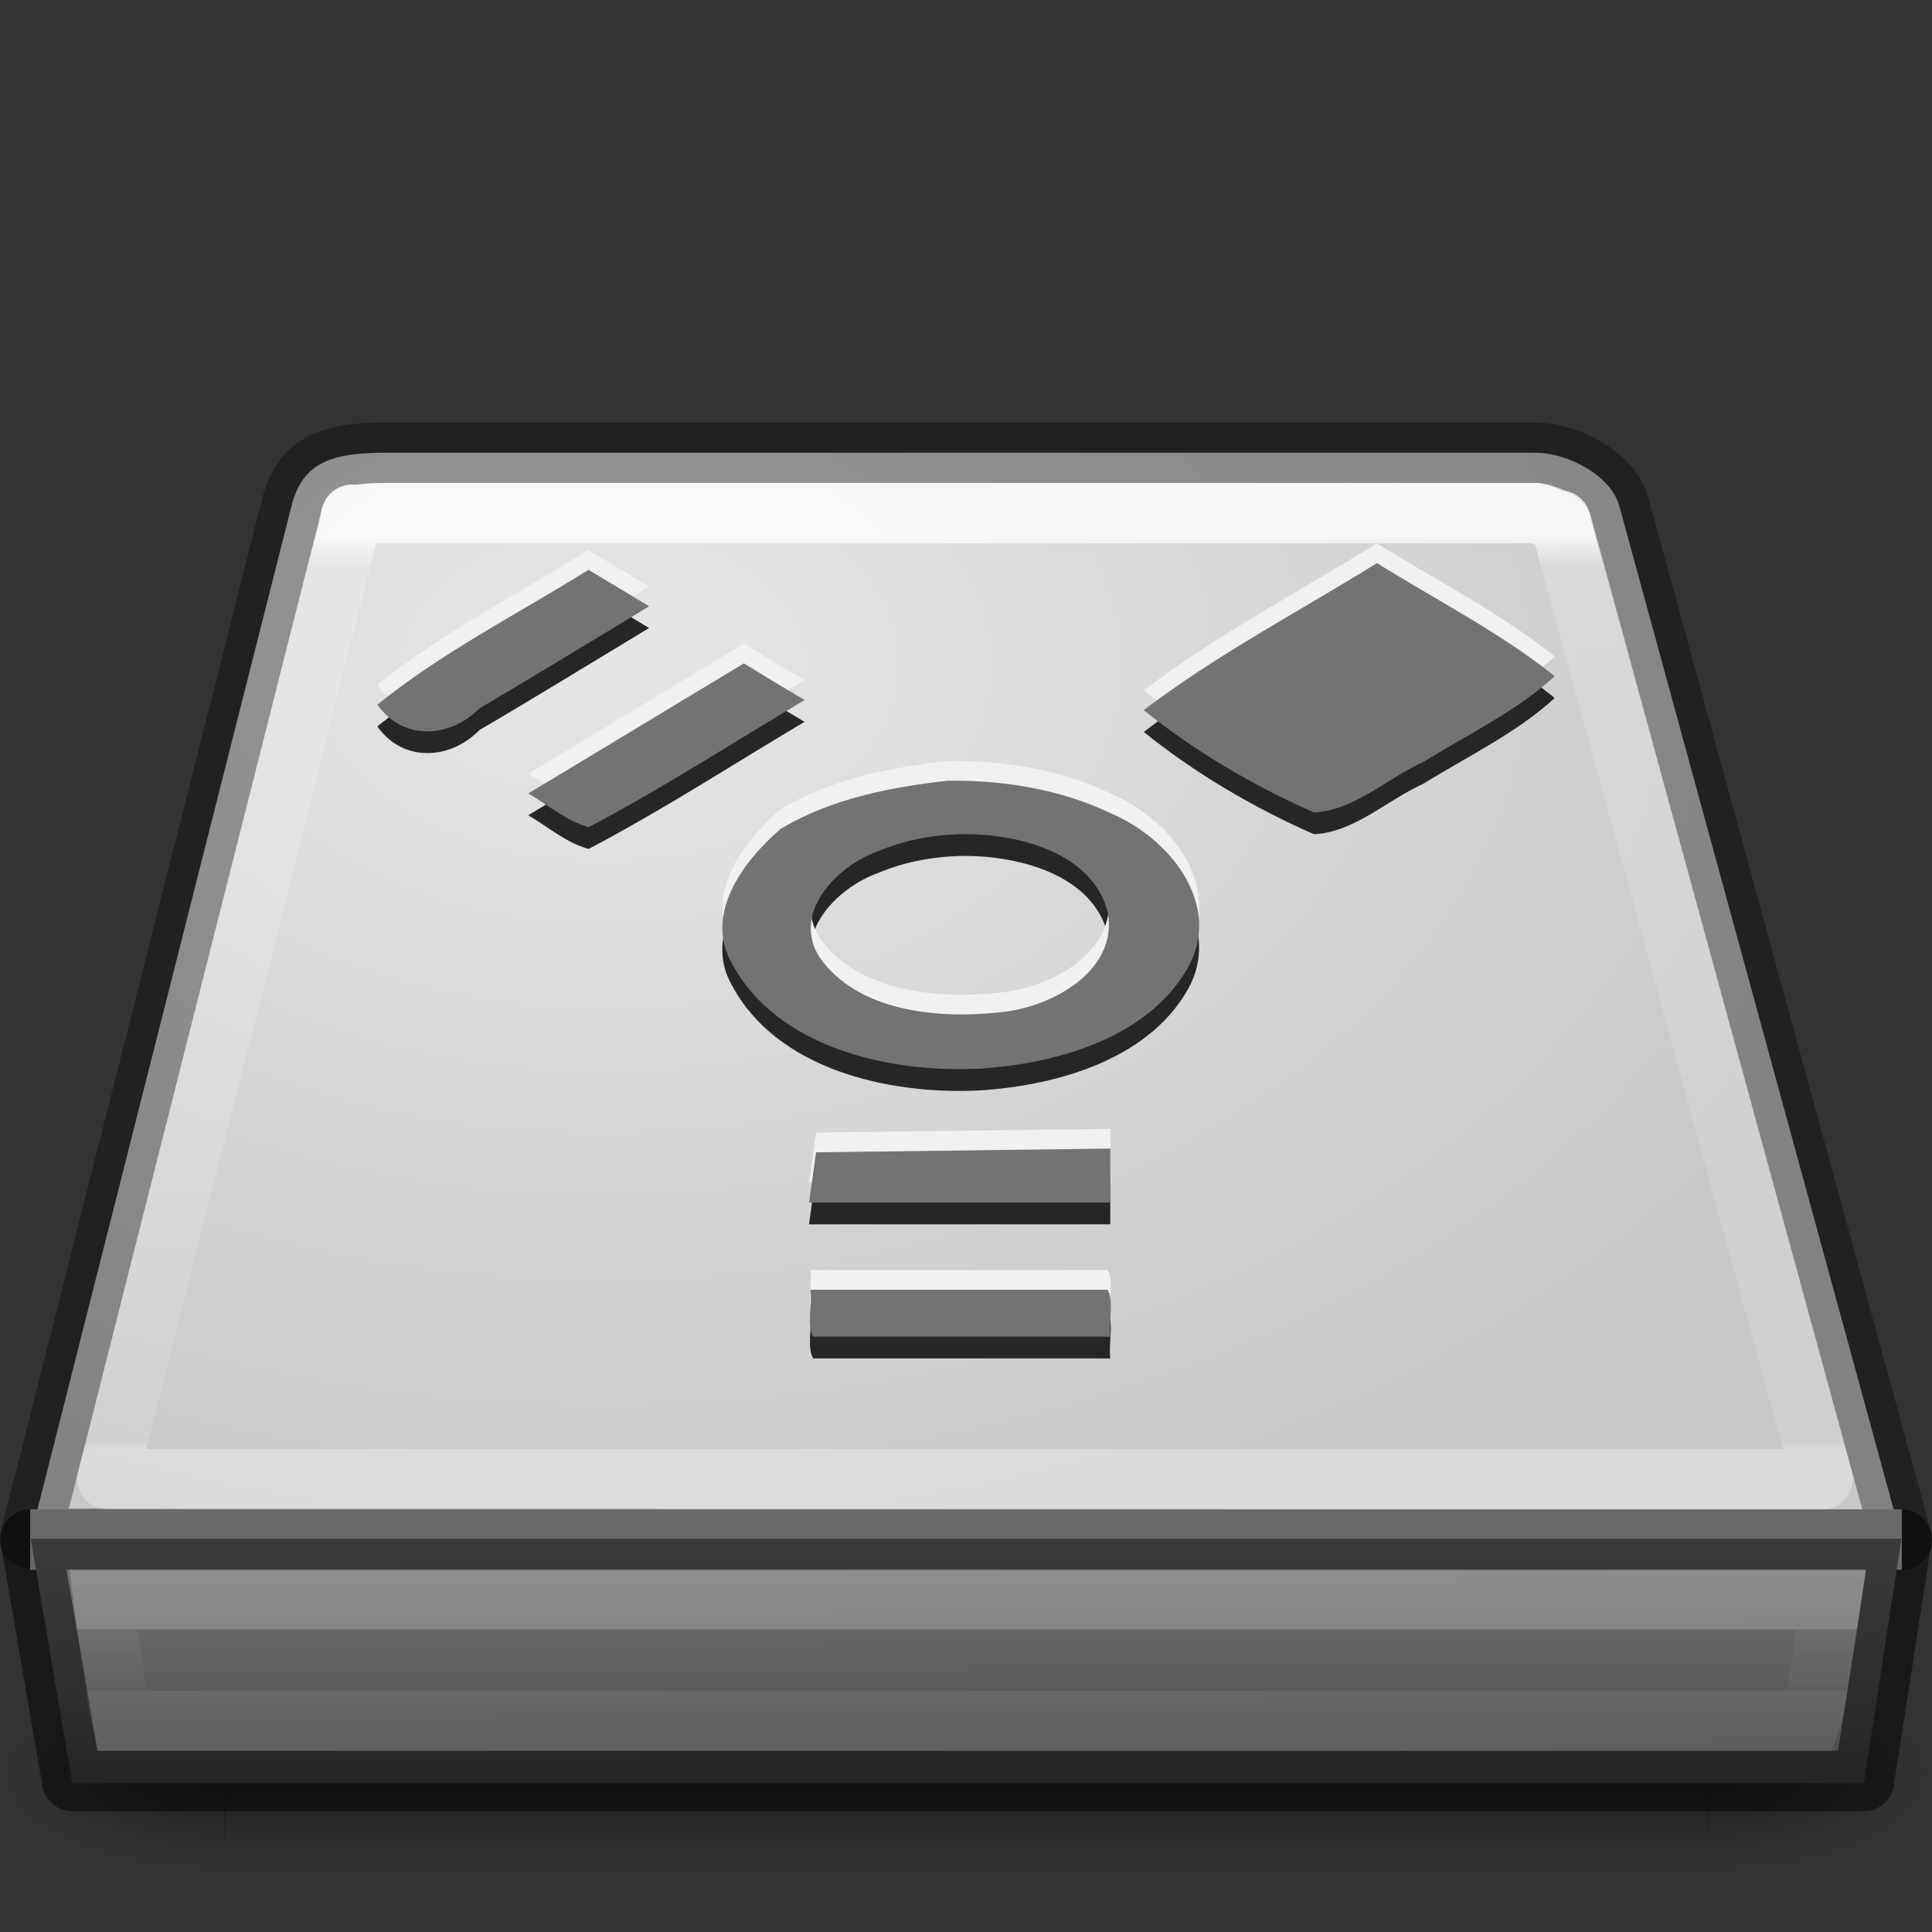 <?xml version="1.0" encoding="UTF-8" standalone="no"?>
<svg
   version="1.0"
   width="32"
   height="32"
   id="svg3786"
   sodipodi:docname="drive-harddisk-ieee1394.svg"
   inkscape:version="1.1.1 (3bf5ae0d25, 2021-09-20)"
   xmlns:inkscape="http://www.inkscape.org/namespaces/inkscape"
   xmlns:sodipodi="http://sodipodi.sourceforge.net/DTD/sodipodi-0.dtd"
   xmlns:xlink="http://www.w3.org/1999/xlink"
   xmlns="http://www.w3.org/2000/svg"
   xmlns:svg="http://www.w3.org/2000/svg"
   xmlns:rdf="http://www.w3.org/1999/02/22-rdf-syntax-ns#"
   xmlns:cc="http://creativecommons.org/ns#"
   xmlns:dc="http://purl.org/dc/elements/1.1/">
  <rect width="100%" height="100%" fill="#333333" stroke="none"/>
  <sodipodi:namedview
     id="namedview64"
     pagecolor="#ffffff"
     bordercolor="#666666"
     borderopacity="1.0"
     inkscape:pageshadow="2"
     inkscape:pageopacity="0.0"
     inkscape:pagecheckerboard="0"
     showgrid="false"
     inkscape:zoom="21.3125"
     inkscape:cx="14.944282"
     inkscape:cy="16"
     inkscape:window-width="1317"
     inkscape:window-height="890"
     inkscape:window-x="601"
     inkscape:window-y="47"
     inkscape:window-maximized="0"
     inkscape:current-layer="svg3786" />
  <defs
     id="defs3788">
    <linearGradient
       id="linearGradient5060">
      <stop
         id="stop5062"
         style="stop-color:#000000;stop-opacity:1"
         offset="0" />
      <stop
         id="stop5064"
         style="stop-color:#000000;stop-opacity:0"
         offset="1" />
    </linearGradient>
    <linearGradient
       id="linearGradient5048">
      <stop
         id="stop5050"
         style="stop-color:#000000;stop-opacity:0"
         offset="0" />
      <stop
         id="stop5056"
         style="stop-color:#000000;stop-opacity:1"
         offset="0.5" />
      <stop
         id="stop5052"
         style="stop-color:#000000;stop-opacity:0"
         offset="1" />
    </linearGradient>
    <linearGradient
       x1="29.938"
       y1="41"
       x2="30"
       y2="50"
       id="linearGradient2465"
       xlink:href="#linearGradient2215-9"
       gradientUnits="userSpaceOnUse"
       gradientTransform="matrix(0.689,0,0,0.507,-3.971,4.455)" />
    <linearGradient
       x1="302.857"
       y1="366.648"
       x2="302.857"
       y2="609.505"
       id="linearGradient2471"
       xlink:href="#linearGradient5048"
       gradientUnits="userSpaceOnUse"
       gradientTransform="matrix(0.076,0,0,0.022,1.403,30.139)" />
    <radialGradient
       cx="605.714"
       cy="486.648"
       r="117.143"
       fx="605.714"
       fy="486.648"
       id="radialGradient2473"
       xlink:href="#linearGradient5060"
       gradientUnits="userSpaceOnUse"
       gradientTransform="matrix(0.045,0,0,0.022,20.389,30.139)" />
    <radialGradient
       cx="605.714"
       cy="486.648"
       r="117.143"
       fx="605.714"
       fy="486.648"
       id="radialGradient2475"
       xlink:href="#linearGradient5060"
       gradientUnits="userSpaceOnUse"
       gradientTransform="matrix(-0.045,0,0,0.022,37.611,30.139)" />
    <linearGradient
       id="linearGradient2215-9">
      <stop
         id="stop2223-6"
         style="stop-color:#7a7a7a;stop-opacity:1"
         offset="0" />
      <stop
         id="stop2219-1"
         style="stop-color:#474747;stop-opacity:1"
         offset="1" />
    </linearGradient>
    <linearGradient
       id="linearGradient7056-0">
      <stop
         id="stop7064-4"
         style="stop-color:#e6e6e6;stop-opacity:1"
         offset="0" />
      <stop
         id="stop7060-2"
         style="stop-color:#c8c8c8;stop-opacity:1"
         offset="1" />
    </linearGradient>
    <radialGradient
       cx="10"
       cy="7.237"
       r="16"
       fx="10"
       fy="7.237"
       id="radialGradient5024"
       xlink:href="#linearGradient7056-0"
       gradientUnits="userSpaceOnUse"
       gradientTransform="matrix(1.405,0,0,0.938,-4.045,4.215)" />
    <linearGradient
       id="linearGradient4472">
      <stop
         id="stop4474"
         style="stop-color:#ffffff;stop-opacity:1"
         offset="0" />
      <stop
         id="stop4476"
         style="stop-color:#ffffff;stop-opacity:0.235"
         offset="0.021" />
      <stop
         id="stop4478"
         style="stop-color:#ffffff;stop-opacity:0.157"
         offset="0.992" />
      <stop
         id="stop4480"
         style="stop-color:#ffffff;stop-opacity:0.392"
         offset="1" />
    </linearGradient>
    <linearGradient
       id="linearGradient2215-9-4">
      <stop
         id="stop2223-6-5"
         style="stop-color:#7a7a7a;stop-opacity:1"
         offset="0" />
      <stop
         id="stop2219-1-4"
         style="stop-color:#474747;stop-opacity:1"
         offset="1" />
    </linearGradient>
    <linearGradient
       id="linearGradient7056-0-4">
      <stop
         id="stop7064-4-8"
         style="stop-color:#e6e6e6;stop-opacity:1"
         offset="0" />
      <stop
         id="stop7060-2-3"
         style="stop-color:#c8c8c8;stop-opacity:1"
         offset="1" />
    </linearGradient>
    <linearGradient
       id="linearGradient5060-5">
      <stop
         id="stop5062-6"
         style="stop-color:#000000;stop-opacity:1"
         offset="0" />
      <stop
         id="stop5064-9"
         style="stop-color:#000000;stop-opacity:0"
         offset="1" />
    </linearGradient>
    <linearGradient
       id="linearGradient5048-6">
      <stop
         id="stop5050-4"
         style="stop-color:#000000;stop-opacity:0"
         offset="0" />
      <stop
         id="stop5056-9"
         style="stop-color:#000000;stop-opacity:1"
         offset="0.5" />
      <stop
         id="stop5052-7"
         style="stop-color:#000000;stop-opacity:0"
         offset="1" />
    </linearGradient>
    <linearGradient
       x1="24"
       y1="51.346"
       x2="24"
       y2="53.354"
       id="linearGradient3171"
       xlink:href="#linearGradient4472"
       gradientUnits="userSpaceOnUse"
       gradientTransform="matrix(0.588,0,0,0.514,8.832,0.583)" />
    <linearGradient
       x1="53.991"
       y1="87.896"
       x2="53.991"
       y2="104.281"
       id="linearGradient3175"
       xlink:href="#linearGradient2215-9-4"
       gradientUnits="userSpaceOnUse"
       gradientTransform="matrix(0.19,0,0,0.249,-27.367,3.227)" />
    <radialGradient
       cx="7.22"
       cy="4.233"
       r="12"
       fx="7.22"
       fy="4.233"
       id="radialGradient3179"
       xlink:href="#linearGradient7056-0-4"
       gradientUnits="userSpaceOnUse"
       gradientTransform="matrix(1.519,0.004,-0.003,1.237,-31.195,6.78)" />
    <radialGradient
       cx="605.714"
       cy="486.648"
       r="117.143"
       fx="605.714"
       fy="486.648"
       id="radialGradient3182"
       xlink:href="#linearGradient5060-5"
       gradientUnits="userSpaceOnUse"
       gradientTransform="matrix(-0.022,0,0,0.011,-11.198,24.093)" />
    <radialGradient
       cx="605.714"
       cy="486.648"
       r="117.143"
       fx="605.714"
       fy="486.648"
       id="radialGradient3185"
       xlink:href="#linearGradient5060-5"
       gradientUnits="userSpaceOnUse"
       gradientTransform="matrix(0.022,0,0,0.011,-19.717,24.093)" />
    <linearGradient
       x1="302.857"
       y1="366.648"
       x2="302.857"
       y2="609.505"
       id="linearGradient3188"
       xlink:href="#linearGradient5048-6"
       gradientUnits="userSpaceOnUse"
       gradientTransform="matrix(0.038,0,0,0.011,-29.108,24.093)" />
    <linearGradient
       x1="24"
       y1="6.539"
       x2="24"
       y2="42.102"
       id="linearGradient3168-6"
       xlink:href="#linearGradient4075-8"
       gradientUnits="userSpaceOnUse"
       gradientTransform="matrix(0.262,0,0,0.425,5.067,6.097)" />
    <linearGradient
       id="linearGradient4075-8">
      <stop
         id="stop4077-4"
         style="stop-color:#ffffff;stop-opacity:1"
         offset="0" />
      <stop
         id="stop4079-5"
         style="stop-color:#ffffff;stop-opacity:0.235"
         offset="0.034" />
      <stop
         id="stop4081-2"
         style="stop-color:#ffffff;stop-opacity:0.157"
         offset="0.992" />
      <stop
         id="stop4083-4"
         style="stop-color:#ffffff;stop-opacity:0.392"
         offset="1" />
    </linearGradient>
  </defs>
  <path
     d="M 31.502,25.502 26.821,8.381 C 26.689,7.894 25.995,7.498 25.412,7.498 l -18.986,0 c -0.896,0 -1.409,0.132 -1.598,0.883 L 0.498,25.485"
     id="path6345"
     style="fill:url(#radialGradient5024);fill-opacity:1;fill-rule:nonzero;stroke:none;stroke-width:0.996;marker:none;visibility:visible;display:inline;overflow:visible;enable-background:accumulate" />
  <path
     d="M 31.502,25.502 26.821,8.381 C 26.689,7.894 25.995,7.498 25.412,7.498 l -18.986,0 c -0.896,0 -1.409,0.132 -1.598,0.883 L 0.498,25.485 z"
     id="path6345-9"
     style="opacity:0.35;color:#000000;fill:none;stroke:#000000;stroke-width:1;stroke-linecap:round;stroke-linejoin:round;stroke-miterlimit:4;stroke-opacity:1;stroke-dasharray:none;stroke-dashoffset:0;marker:none;visibility:visible;display:inline;overflow:visible;enable-background:accumulate" />
  <g
     transform="matrix(0.667,0,0,0.626,-3.333,3.797)"
     id="g6029"
     style="display:inline;enable-background:new">
    <rect
       width="36.869"
       height="5.306"
       x="10.565"
       y="38.149"
       id="rect2723"
       style="opacity:0.402;fill:url(#linearGradient2471);fill-opacity:1;fill-rule:nonzero;stroke:none;stroke-width:0.5;marker:none;visibility:visible;display:inline;overflow:visible" />
    <path
       d="m 47.417,38.15 c 0,0 0,5.306 0,5.306 2.31,0.01 5.583,-1.189 5.583,-2.653 0,-1.464 -2.577,-2.653 -5.583,-2.653 z"
       id="path2725"
       style="opacity:0.402;fill:url(#radialGradient2473);fill-opacity:1;fill-rule:nonzero;stroke:none;stroke-width:0.5;marker:none;visibility:visible;display:inline;overflow:visible" />
    <path
       d="m 10.583,38.15 c 0,0 0,5.306 0,5.306 C 8.274,43.465 5,42.267 5,40.802 c 0,-1.464 2.577,-2.653 5.583,-2.653 z"
       id="path2727"
       style="opacity:0.402;fill:url(#radialGradient2475);fill-opacity:1;fill-rule:nonzero;stroke:none;stroke-width:1;marker:none;visibility:visible;display:inline;overflow:visible" />
  </g>
  <rect
     width="31"
     height="1"
     x="0.5"
     y="25"
     id="rect6381"
     style="fill:#d2d2d3;fill-opacity:1;fill-rule:evenodd;stroke:none;display:inline;enable-background:new" />
  <path
     d="m 0.508,25.486 30.985,0 -0.62,4.05 -29.677,0 -0.688,-4.05 z"
     id="rect6431"
     style="fill:url(#linearGradient2465);fill-opacity:1;fill-rule:evenodd;stroke:none;display:inline;enable-background:new" />
  <path
     d="m 0.508,25.5 30.985,0 -0.62,4 -29.677,0 -0.688,-4 z"
     id="rect6431-1"
     style="opacity:0.5;color:#000000;fill:none;stroke:#000000;stroke-width:1;stroke-linecap:butt;stroke-linejoin:round;stroke-miterlimit:4;stroke-opacity:1;stroke-dasharray:none;stroke-dashoffset:0;marker:none;visibility:visible;display:inline;overflow:visible;enable-background:accumulate" />
  <path
     d="m 6.438,8.5 c -0.401,0 -0.618,0.059 -0.625,0.062 -0.007,0.003 0.045,-0.118 0,0.062 L 1.781,24.5 30.188,24.5 25.844,8.656 a 1.008,1.008 0 0 1 0,-0.031 c 0.032,0.119 0.016,0.066 -0.094,0 C 25.641,8.559 25.474,8.5 25.406,8.5 L 6.438,8.5 z"
     id="path4094"
     style="opacity:0.8;color:#000000;fill:none;stroke:url(#linearGradient3168-6);stroke-width:1;stroke-linecap:round;stroke-linejoin:round;stroke-miterlimit:4;stroke-opacity:1;stroke-dasharray:none;stroke-dashoffset:0;marker:none;visibility:visible;display:inline;overflow:visible;enable-background:accumulate" />
  <path
     d="m 2.016,28.5 27.978,2e-6 c 0.076,-0.2 0.332,-2 0.332,-2 l -28.608,0 c 0,0 0.186,1.491 0.297,2 z"
     id="path4497"
     style="opacity:0.2;color:#000000;fill:none;stroke:url(#linearGradient3171);stroke-width:1;stroke-linecap:round;stroke-linejoin:miter;stroke-miterlimit:4;stroke-opacity:1;stroke-dasharray:none;stroke-dashoffset:0;marker:none;visibility:visible;display:inline;overflow:visible;enable-background:accumulate" />
  <path
     id="path1421"
     style="fill:#262626;fill-opacity:1;stroke-width:1"
     d="m 22.807,9.688 c -1.293,0.802 -2.662,1.519 -3.863,2.435 0.843,0.68 1.81,1.25 2.819,1.694 0.661,-0.027 1.222,-0.571 1.816,-0.838 0.733,-0.454 1.549,-0.844 2.172,-1.418 C 24.852,10.84 23.792,10.302 22.807,9.688 Z M 9.745,9.799 C 8.573,10.531 7.314,11.168 6.25,12.032 c 0.425,0.602 1.205,0.556 1.691,0.06 0.944,-0.553 1.874,-1.126 2.81,-1.69 -0.334,-0.202 -0.67,-0.404 -1.006,-0.604 z m 2.575,1.55 c -1.19,0.718 -2.38,1.436 -3.57,2.154 0.327,0.192 0.63,0.458 1,0.558 1.228,-0.645 2.387,-1.399 3.576,-2.105 -0.337,-0.2 -0.672,-0.402 -1.006,-0.607 z m 3.386,1.942 c -0.96,0.106 -1.96,0.304 -2.78,0.802 -0.628,0.54 -1.265,1.413 -0.806,2.222 0.738,1.387 2.574,1.822 4.107,1.746 1.339,-0.085 2.877,-0.548 3.496,-1.764 0.478,-1.011 -0.368,-2.063 -1.334,-2.469 -0.825,-0.394 -1.763,-0.546 -2.684,-0.536 z m 0.132,0.888 c 0.971,-0.033 2.26,0.286 2.51,1.297 0.172,0.962 -0.923,1.58 -1.816,1.655 -1.039,0.11 -2.344,-0.028 -2.962,-0.92 -0.456,-0.722 0.268,-1.5 0.976,-1.752 0.405,-0.172 0.848,-0.262 1.292,-0.279 z m 2.552,5.206 c -1.625,0.021 -3.25,0.042 -4.875,0.062 -0.038,0.277 -0.077,0.555 -0.115,0.832 h 4.99 v -0.895 z m -4.967,2.338 c 0.032,0.244 -0.063,0.606 0.047,0.777 h 4.92 c -0.032,-0.244 0.063,-0.606 -0.047,-0.777 z" />
  <path
     id="path4293"
     style="fill:#f1f1f1;fill-opacity:1;stroke-width:1"
     d="m 22.807,9 c -1.293,0.802 -2.662,1.519 -3.863,2.435 0.843,0.68 1.81,1.25 2.819,1.694 0.661,-0.027 1.222,-0.571 1.816,-0.838 0.733,-0.454 1.549,-0.844 2.172,-1.418 C 24.852,10.152 23.792,9.614 22.807,9 Z M 9.746,9.111 c -1.172,0.733 -2.431,1.369 -3.495,2.234 0.425,0.602 1.205,0.556 1.691,0.06 0.944,-0.553 1.874,-1.126 2.81,-1.69 -0.334,-0.202 -0.67,-0.404 -1.006,-0.604 z m 2.575,1.55 c -1.19,0.718 -2.38,1.436 -3.57,2.154 0.327,0.192 0.63,0.458 1,0.558 1.228,-0.645 2.387,-1.399 3.576,-2.105 -0.337,-0.2 -0.672,-0.402 -1.006,-0.607 z m 3.386,1.942 c -0.96,0.106 -1.96,0.304 -2.78,0.802 -0.628,0.54 -1.265,1.413 -0.806,2.222 0.738,1.387 2.574,1.822 4.107,1.746 1.339,-0.085 2.877,-0.548 3.496,-1.764 0.478,-1.011 -0.368,-2.063 -1.334,-2.469 -0.825,-0.394 -1.763,-0.546 -2.684,-0.536 z m 0.132,0.888 c 0.971,-0.033 2.26,0.286 2.51,1.297 0.172,0.962 -0.923,1.58 -1.816,1.655 -1.039,0.11 -2.344,-0.028 -2.962,-0.92 -0.456,-0.722 0.268,-1.5 0.976,-1.752 0.405,-0.172 0.848,-0.262 1.292,-0.279 z m 2.552,5.206 c -1.625,0.021 -3.25,0.042 -4.875,0.062 -0.038,0.277 -0.077,0.555 -0.115,0.832 h 4.99 V 18.698 Z m -4.967,2.338 c 0.032,0.244 -0.063,0.606 0.047,0.777 h 4.92 c -0.032,-0.244 0.063,-0.606 -0.047,-0.777 z" />
  <path
     id="path2594"
     style="fill:#737373;fill-opacity:1;stroke-width:1"
     d="m 22.807,9.327 c -1.293,0.802 -2.662,1.519 -3.863,2.435 0.843,0.68 1.81,1.25 2.819,1.694 0.661,-0.027 1.222,-0.571 1.816,-0.838 0.733,-0.454 1.549,-0.844 2.172,-1.418 C 24.852,10.479 23.792,9.941 22.807,9.327 Z M 9.746,9.438 c -1.172,0.733 -2.431,1.369 -3.495,2.234 0.425,0.602 1.205,0.556 1.691,0.06 0.944,-0.553 1.874,-1.126 2.81,-1.69 -0.334,-0.202 -0.67,-0.404 -1.006,-0.604 z m 2.575,1.55 c -1.19,0.718 -2.38,1.436 -3.57,2.154 0.327,0.192 0.63,0.458 1,0.558 1.228,-0.645 2.387,-1.399 3.576,-2.105 -0.337,-0.2 -0.672,-0.402 -1.006,-0.607 z m 3.386,1.942 c -0.96,0.106 -1.96,0.304 -2.78,0.802 -0.628,0.54 -1.265,1.413 -0.806,2.222 0.738,1.387 2.574,1.822 4.107,1.746 1.339,-0.085 2.877,-0.548 3.496,-1.764 0.478,-1.011 -0.368,-2.063 -1.334,-2.469 -0.825,-0.394 -1.763,-0.546 -2.684,-0.536 z m 0.132,0.888 c 0.971,-0.033 2.26,0.286 2.51,1.297 0.172,0.962 -0.923,1.58 -1.816,1.655 -1.039,0.11 -2.344,-0.028 -2.962,-0.92 -0.456,-0.722 0.268,-1.5 0.976,-1.752 0.405,-0.172 0.848,-0.262 1.292,-0.279 z m 2.552,5.206 c -1.625,0.021 -3.25,0.042 -4.875,0.062 -0.038,0.277 -0.077,0.555 -0.115,0.832 h 4.99 V 19.025 Z m -4.967,2.338 c 0.032,0.244 -0.063,0.606 0.047,0.777 h 4.92 c -0.032,-0.244 0.063,-0.606 -0.047,-0.777 z" />
</svg>
